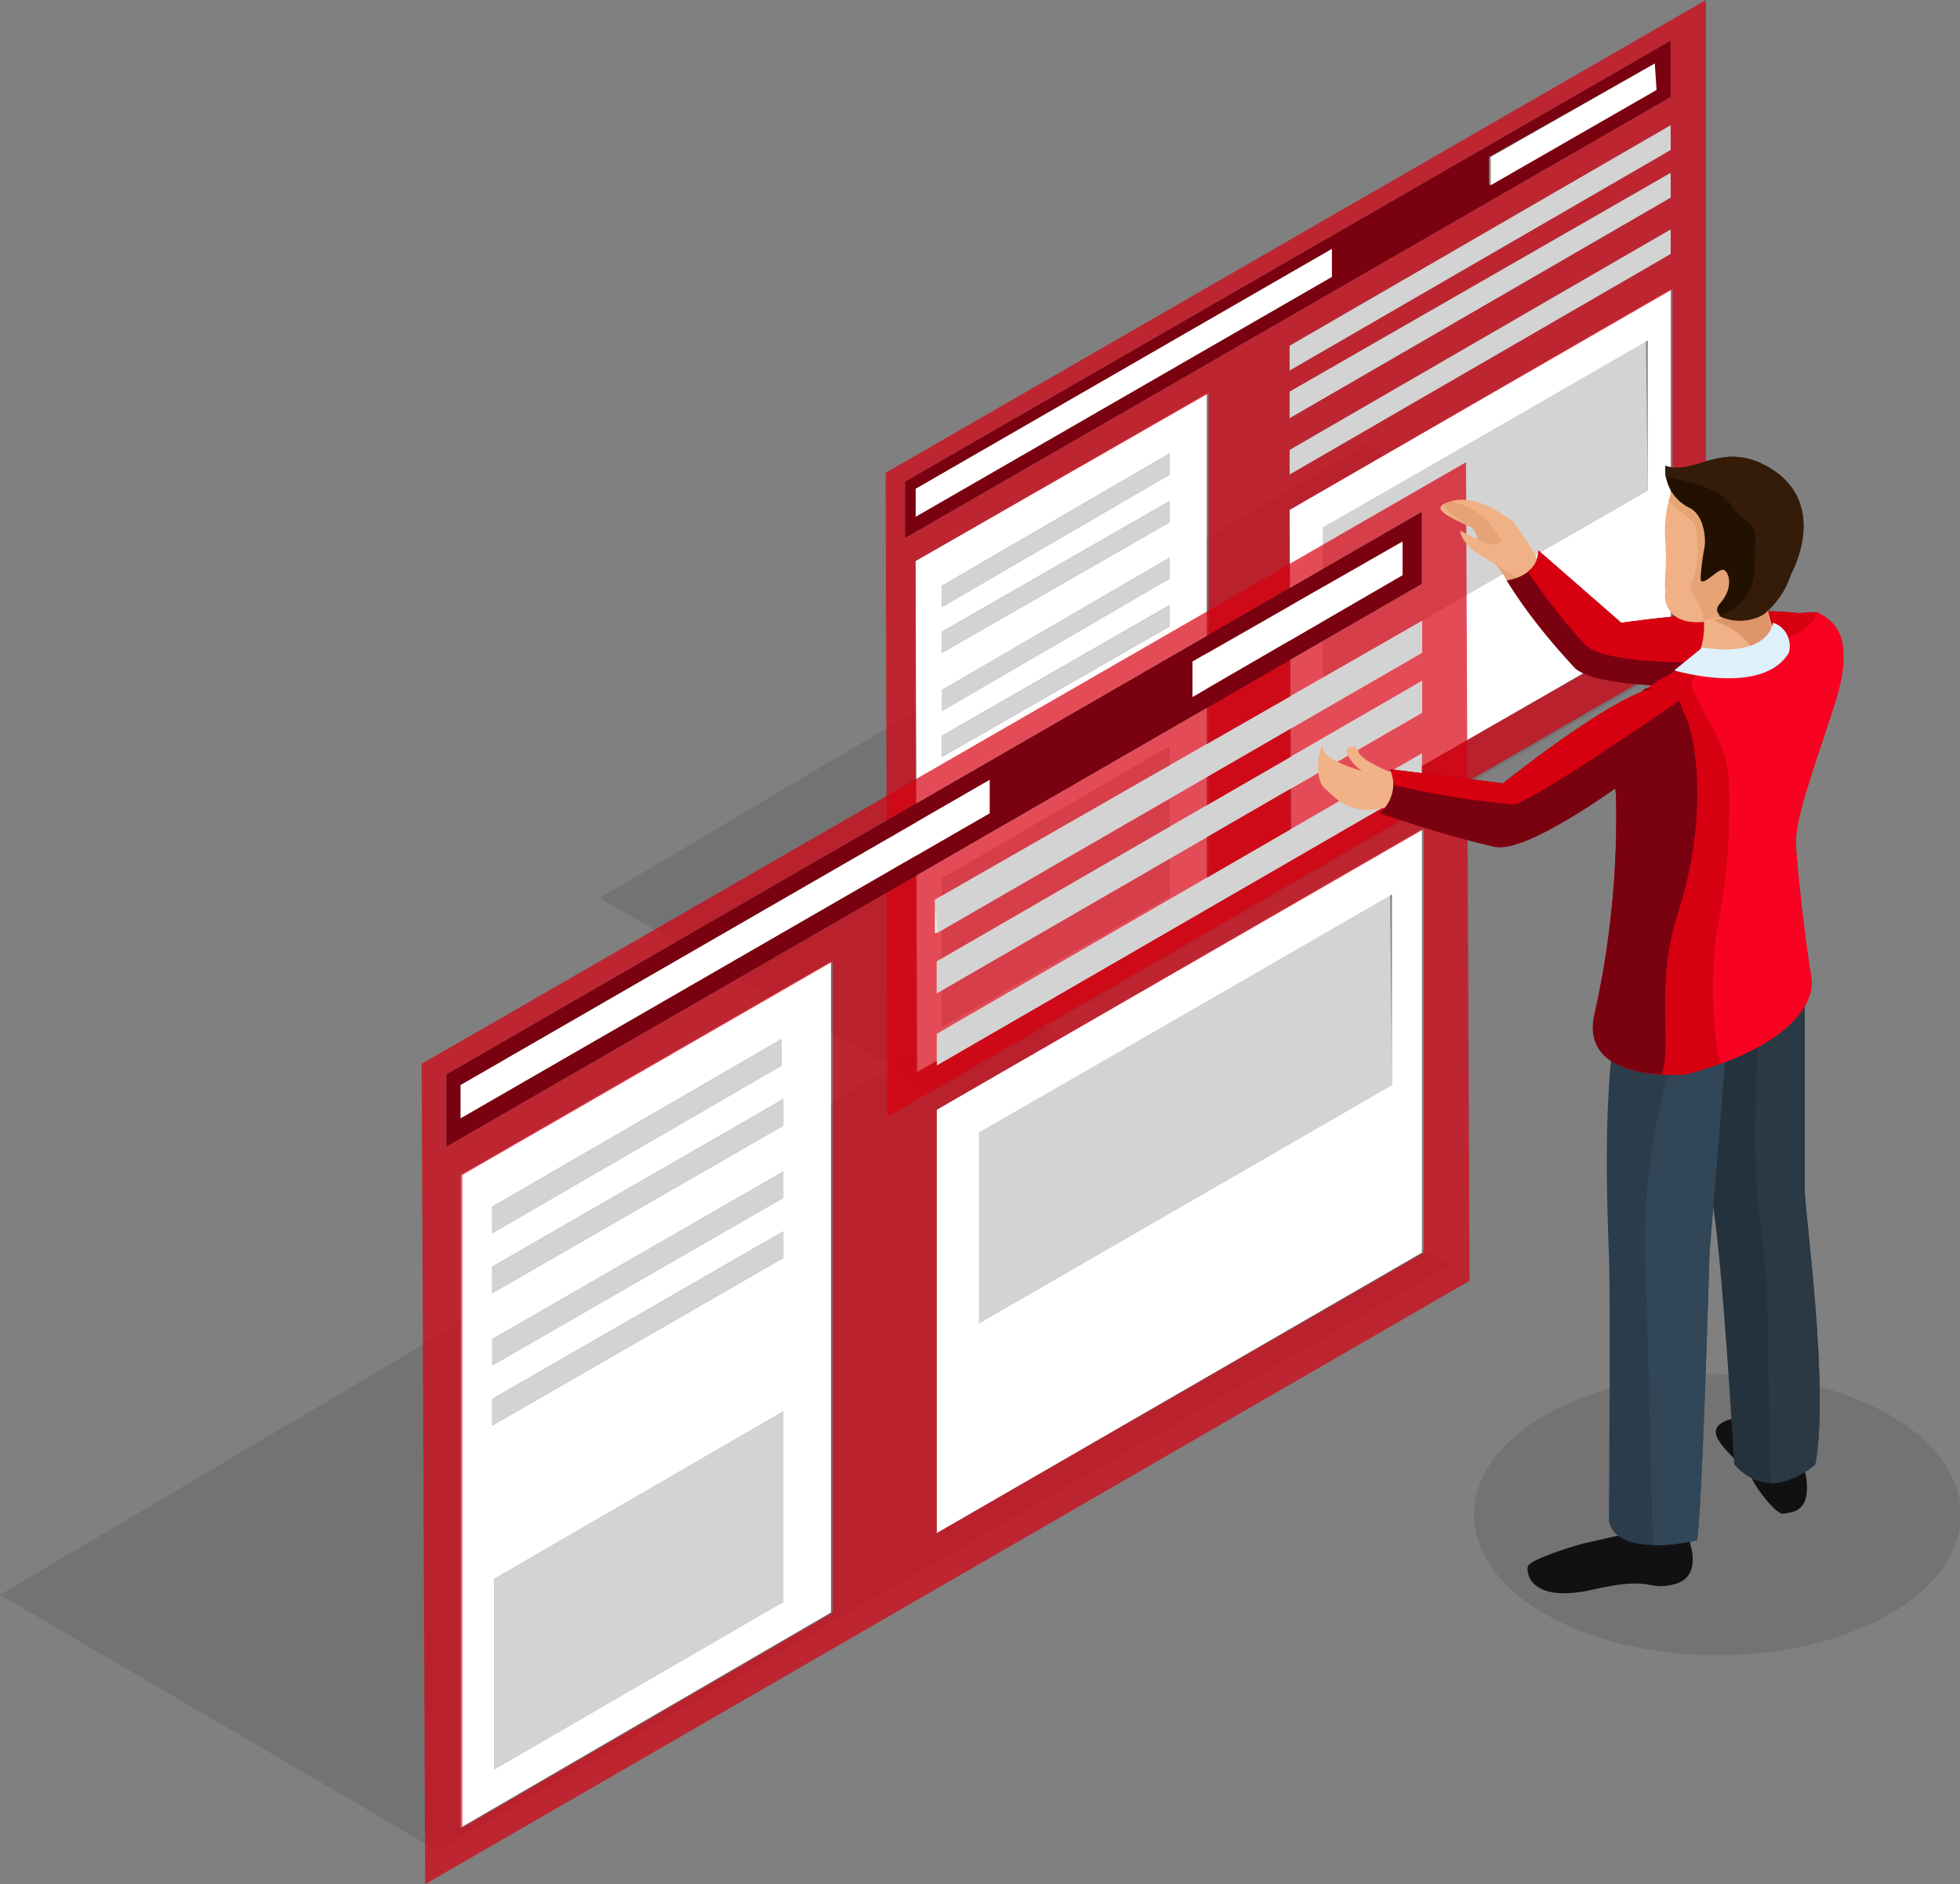 <?xml version="1.0" encoding="utf-8"?>
<!-- Generator: Adobe Illustrator 24.0.0, SVG Export Plug-In . SVG Version: 6.00 Build 0)  -->
<svg version="1.1" xmlns="http://www.w3.org/2000/svg" xmlns:xlink="http://www.w3.org/1999/xlink" x="0px" y="0px"
	 viewBox="0 0 111.1 106.8" style="enable-background:new 0 0 111.1 106.8;" xml:space="preserve">
<rect x="0" y="0" width="111.1" height="106.8" fill="#808080" stroke="none"/>
<style type="text/css">
	.st0{opacity:0.1;}
	.st1{fill:#D3D3D3;}
	.st2{fill:#FFFFFF;}
	.st3{opacity:0.7;}
	.st4{fill:#D70010;}
	.st5{fill:#7A0110;}
	.st6{fill:#F1B287;}
	.st7{fill:#EFB185;}
	.st8{fill:#E6A376;}
	.st9{fill:#111114;}
	.st10{fill:#24323D;}
	.st11{fill:#2B3C4B;}
	.st12{fill:#314656;}
	.st13{fill:#2A3944;}
	.st14{fill:#F70321;}
	.st15{fill:#DD9569;}
	.st16{fill:#221101;}
	.st17{fill:#341C09;}
	.st18{fill:#DEF0F9;}
	.st19{display:none;}
	.st20{display:inline;}
	.st21{fill:#101010;}
</style>
<g id="Layer_1">
	<title>16</title>
	<g id="Layer_2_1_">
		<g id="Layer_1-2">
			<g class="st0">
				<polygon points="0,90.4 24.8,104.9 82.2,71.7 56.8,56.8 				"/>
			</g>
			<g class="st0">
				<polygon points="34,50.9 53,61.9 96.8,36.6 77.4,25.2 				"/>
			</g>
			<polygon class="st1" points="66.3,31.6 66.3,32.8 53.4,40.3 53.4,39.1 			"/>
			<polygon class="st1" points="93.3,19.3 93.4,27.8 75,38.4 75,29.9 			"/>
			<path class="st2" d="M73.1,28.9l21.6-12.5v18.9L73.2,47.7L73.1,28.9z M93.4,27.8v-8.5L75,29.9v8.5C75,38.4,93.4,27.8,93.4,27.8z"
				/>
			<polygon class="st1" points="94.7,13 94.7,14.4 73.1,26.9 73.1,25.5 			"/>
			<polygon class="st1" points="66.3,42.3 66.3,50.8 53.4,58.2 53.4,49.8 			"/>
			<path class="st2" d="M51.9,31.8l16.5-9.5v29L52,60.8L51.9,31.8z M66.3,50.8v-8.5l-12.9,7.5v8.4C53.4,58.2,66.3,50.8,66.3,50.8z
				 M66.3,26.9v-1.2l-12.9,7.5v1.2C53.4,34.4,66.3,26.9,66.3,26.9z M66.3,32.8v-1.2l-12.9,7.5v1.2L66.3,32.8z M66.3,35.5v-1.2
				l-12.9,7.4v1.2L66.3,35.5z M66.3,29.6v-1.2l-12.9,7.4V37L66.3,29.6z"/>
			<g class="st3">
				<path class="st4" d="M50.2,26.8L96.7,0v36.5L50.3,63.3L50.2,26.8z M68.5,51.3v-29l-16.6,9.5v29L68.5,51.3L68.5,51.3z M94.8,35.3
					V16.4L73.1,28.9v18.8L94.8,35.3z M94.7,5.5V2.3l-43.4,25v3.2L94.7,5.5z M94.7,8.5V7.1L73.1,19.6V21L94.7,8.5z M94.7,11.2V9.8
					L73.1,22.2v1.5L94.7,11.2z M94.7,14.4V13L73.1,25.5v1.4L94.7,14.4z"/>
			</g>
			<polygon class="st1" points="94.7,9.8 94.7,11.2 73.1,23.7 73.1,22.2 			"/>
			<polygon class="st2" points="51.9,29.3 75.5,15.7 75.5,14.1 51.9,27.7 			"/>
			<path class="st5" d="M94.7,5.5V2.3l-43.4,25v3.2L94.7,5.5z M93.8,3.6v1.5l-9.4,5.4V8.9L93.8,3.6L93.8,3.6z M75.5,14.1v1.6
				L51.9,29.3v-1.6L75.5,14.1z"/>
			<polygon class="st2" points="93.8,3.6 93.9,5.1 84.5,10.5 84.5,8.9 			"/>
			<polygon class="st1" points="94.7,7.1 94.7,8.5 73.1,21 73.1,19.6 			"/>
			<polygon class="st1" points="66.3,34.3 66.3,35.5 53.4,42.9 53.4,41.7 			"/>
			<polygon class="st1" points="66.3,28.4 66.3,29.6 53.4,37 53.4,35.8 			"/>
			<polygon class="st1" points="66.3,25.7 66.3,26.9 53.4,34.4 53.4,33.2 			"/>
			<polygon class="st1" points="44.4,66.4 44.4,67.9 27.9,77.4 27.9,75.9 			"/>
			<polygon class="st1" points="78.8,50.7 78.9,61.5 55.5,75 55.5,64.2 			"/>
			<path class="st2" d="M53.1,62.9L80.6,47v24L53.1,86.9V62.9z M78.9,61.5V50.7L55.5,64.2V75C55.5,75,78.9,61.5,78.9,61.5z"/>
			<polygon class="st1" points="80.6,42.7 80.6,44.5 53.1,60.4 53.1,58.6 			"/>
			<polygon class="st1" points="44.4,80 44.4,90.8 28,100.3 28,89.5 			"/>
			<path class="st2" d="M26.1,66.6l21-12.1v36.9l-21,12.2L26.1,66.6z M44.4,90.8V80L28,89.5v10.8L44.4,90.8z M44.3,60.4v-1.5
				l-16.4,9.5v1.5C27.9,69.9,44.3,60.4,44.3,60.4z M44.4,67.9v-1.5l-16.5,9.5v1.5L44.4,67.9z M44.4,71.3v-1.5l-16.5,9.5v1.5
				L44.4,71.3z M44.4,63.8v-1.5l-16.5,9.5v1.5L44.4,63.8z"/>
			<g class="st3">
				<path class="st4" d="M23.9,60.3l59.2-34.1l0.2,46.4l-59.2,34.2L23.9,60.3z M47.2,91.4V54.5l-21,12.1v37L47.2,91.4z M80.7,71V47
					L53.1,62.9v24L80.7,71z M80.6,33.1V29L25.3,60.9V65L80.6,33.1z M80.6,37v-1.8L53,51v1.9L80.6,37z M80.6,40.4v-1.8L53.1,54.5v1.8
					L80.6,40.4z M80.6,44.5v-1.8L53.1,58.6v1.8L80.6,44.5z"/>
			</g>
			<polygon class="st1" points="80.6,38.6 80.6,40.4 53.1,56.3 53.1,54.5 			"/>
			<polygon class="st2" points="26.1,63.4 56.1,46.1 56.1,44.2 26.1,61.5 			"/>
			<path class="st5" d="M80.6,33.1V29L25.3,60.9V65L80.6,33.1z M79.5,30.7v1.9l-11.9,6.9v-2C67.6,37.5,79.5,30.7,79.5,30.7z
				 M56.1,44.2v1.9l-30,17.3v-1.9L56.1,44.2z"/>
			<polygon class="st2" points="79.5,30.7 79.5,32.6 67.6,39.5 67.6,37.5 			"/>
			<polygon class="st1" points="80.6,35.2 80.6,37 53.1,52.9 53,51 			"/>
			<polygon class="st1" points="44.4,69.8 44.4,71.3 27.9,80.8 27.9,79.3 			"/>
			<polygon class="st1" points="44.4,62.3 44.4,63.8 27.9,73.3 27.9,71.8 			"/>
			<polygon class="st1" points="44.3,58.9 44.3,60.4 27.9,69.9 27.9,68.4 			"/>
			<path class="st6" d="M78.9,43.8c0,0-1.8-0.7-1.9-1.2s-0.9-0.3-0.6,0.2c0.2,0.4,0.5,0.7,0.8,0.9c0,0-2.2-0.6-2.2-1.3
				s-0.7,1.6,0.1,2.3s1.5,1.7,4.1,0.9C79.4,45,79.3,44.3,78.9,43.8z"/>
			<path class="st7" d="M87.2,31.8c-0.4-0.8-0.9-1.5-1.4-2.2c-0.4-0.3-2-1.6-3.5-1.2s-0.1,0.9,1.1,1.5c0.6,0.2,1,0.7,1.2,1.3
				c0.3,0.7,0.6,1.5,1.1,2.1C86.1,33.7,87.2,31.8,87.2,31.8z"/>
			<path class="st8" d="M85.7,33.2c-0.4-0.4-0.9-1.4-1.5-1.7s-0.3-1.3-0.8-1.6s-1.6-1-1.5-1.3s1.5-0.2,2.8,1.4
				c0.6,0.9,1.1,1.9,1.5,2.9C85.9,33.2,85.8,33.4,85.7,33.2z"/>
			<path class="st7" d="M86.2,32.9l-2.7-1.7c-0.6-0.5-0.8-1.1-0.7-1.1s2.1,1.3,2.3,0.5S86,32.6,86.2,32.9z"/>
			<path class="st5" d="M103.6,35.5c0,0,0.9,2.6-2.6,3.1s-10.3,0.5-11.7-0.7c-1.4-1.5-2.8-3.2-3.9-5c0,0,1.8-0.2,1.8-1.7l4.7,4.1
				C91.9,35.3,103,33.7,103.6,35.5z"/>
			<path class="st4" d="M103.6,35.5c-0.6-1.8-11.7-0.2-11.7-0.2l-4.7-4.1c0,0.5-0.2,0.9-0.6,1.2c1,1.5,2.1,2.9,3.3,4.2
				c1.4,1.2,8.2,1.1,11.7,0.6c0.8,0,1.5-0.3,2.1-0.8C103.8,36.1,103.7,35.8,103.6,35.5z"/>
			<g class="st0">
				<path d="M107.1,80.2c5.4,3.1,5.4,8.2,0,11.3s-14.1,3.1-19.5,0s-5.4-8.2,0-11.3S101.7,77.1,107.1,80.2z"/>
			</g>
			<path class="st9" d="M98.3,80.4c0,0-1.3,0.2-1,1s1.8,1.9,2,2.4s1.4,2.1,1.8,2s1.5,0,1.3-1.9S100,80.4,98.3,80.4z"/>
			<path class="st9" d="M95.8,87.5c0,0,0.7,1.9-0.9,2.3s-1.1-0.5-4.6,0.3s-3.8-0.9-3.7-1.3s2.4-1.1,3.1-1.3l2.2-0.5h4L95.8,87.5z"/>
			<path class="st10" d="M102.3,55v12.5c0,1.2,1.4,11.1,0.6,15.5c0,0-2.5,2.4-4.6,0c0,0-0.7-12.4-1.3-15.2s-0.4-11.4-0.4-11.4
				L102.3,55z"/>
			<path class="st11" d="M98,56.6c0,0-0.5,7.2-1.1,14.4c0,0-0.4,14.2-0.7,16.3c0,0-4.6,1.1-5-1.1c0,0,0.1-12.5,0-15.1
				s-0.4-9.9,0.6-14.1S98,56.6,98,56.6z"/>
			<path class="st12" d="M96.2,87.3c0.3-2.1,0.7-16.3,0.7-16.3c0.4-4.8,0.8-9.7,1-12.3L95,59.4c-1.4,4.3-2,8.9-1.7,13.4
				c0.2,6.2,0.3,12.3,0.4,14.8C94.5,87.6,95.4,87.5,96.2,87.3z"/>
			<path class="st13" d="M102.9,83c0.8-4.4-0.6-14.3-0.6-15.5V55.1L99.8,57c0,0-0.7,8,0,12.5s0.3,12.3,0.6,14.6
				C101.3,84,102.2,83.6,102.9,83z"/>
			<path class="st4" d="M103,34.7c0,0,2.3,1.2,1,5.2s-2.3,6.6-2.2,8.1c0.2,2.5,0.5,5.1,0.9,7.6c0,0,0.4,3.3-7.1,5.3
				c0,0-6.2,0.6-5.2-3.5c0.9-4,1.3-8.2,1.2-12.3c-0.1-1.6-1.1-4.7,2.9-6.8S100.5,34.6,103,34.7z"/>
			<path class="st5" d="M91.6,45.1c0.1,4.1-0.3,8.3-1.2,12.3c-0.7,2.8,2,3.4,3.8,3.5c0.6-1.8-0.4-5.1,0.9-9.1s1.4-8.2,0.6-10.8
				c-0.3-1.1-1.3-1.9-2.4-2C90.7,41.1,91.5,43.7,91.6,45.1z"/>
			<path class="st14" d="M102.7,55.6c-0.4-2.5-0.7-5.1-0.9-7.6c-0.1-1.5,0.9-4.1,2.2-8.1s-0.2-4.8-1-5.2c-0.4,2-7.3,2.8-7.1,4.1
				s2,2.9,2.1,5.5c0.1,2.9-0.1,5.7-0.7,8.5c-0.3,2.5-0.3,5,0.2,7.5C103.1,58.3,102.7,55.6,102.7,55.6z"/>
			<path class="st7" d="M100.2,32.7c-0.2,1.2,0,2.3,0.5,3.4c0.6,1.2-4.3,2.3-4.5,1.2c0.6-1.3,0.5-2.8-0.2-4
				C95.4,32.1,100.2,32.7,100.2,32.7z"/>
			<path class="st15" d="M100.6,36.2c-0.4-1-0.5-2-0.5-3L96.5,35l0,0c0.2,0,2.6,0.6,3.1,2.4C100.4,37.1,100.9,36.7,100.6,36.2z"/>
			<path class="st7" d="M95,27.2c-0.5,1.1-0.7,2.3-0.6,3.5c0.1,1.8-0.1,2.1,0,2.9c-0.1,0.4,0.1,0.9,0.4,1.2c0.5,0.5,1.6,0.7,3.2,0.1
				s3.7-3.2,3-5.5S97.7,25.3,95,27.2z"/>
			<path class="st8" d="M100.9,31.9c-0.8-1.6-1.6-3.1-2.6-4.6c-0.4-0.4-0.8-0.7-1.3-0.9c-0.7,0.1-1.4,0.3-2,0.8l-0.4,1.2
				c0.4,0.5,1.3,1,1.5,1.4c0.2,1.1,0.2,2.2-0.2,3.2c-0.3,0.6,0.9,1.6,0.6,2.2l0,0l1.5-0.4C99.3,34.3,100.4,33.2,100.9,31.9z"/>
			<path class="st16" d="M94.4,26.4c-0.1,1,0.5,2,1.4,2.4c0.9,0.5,0.9,2,0.8,2.3c-0.1,0.6-0.2,1.2-0.2,1.8c0.2,0.3,1-0.7,1.3-0.6
				s0.6,1-0.2,1.9s1.4,1.3,2.5,0.6c0.7-0.6,1.2-1.3,1.5-2.2c1.1-2.2,1.2-4.8-1.4-6.2S96,27,94.4,26.4z"/>
			<path class="st17" d="M100,34.8c0.7-0.6,1.2-1.3,1.5-2.2c1.1-2.2,1.2-4.8-1.4-6.2s-4.1,0.6-5.7,0V27c0.9,0.2,3.1,0.6,3.7,1.6
				s1.5,0.8,1.4,2.2c-0.1,1.4,0.3,3.3-2.1,4.1C98.2,35.3,99.2,35.3,100,34.8z"/>
			<path class="st18" d="M96.5,36.7L94.9,38c0,0,5,1.5,6.5-1c0.2-0.7-0.2-1.5-0.9-1.7C100.5,35.3,100.3,37.3,96.5,36.7z"/>
			<path class="st5" d="M94.7,39.1c0,0,2,1.7-0.7,3.8s-7.6,5.5-9.3,5.1c-2.2-0.5-4.4-1.2-6.5-1.9c0.7-0.6,1-1.6,0.6-2.5l6.4,0.8
				C85.2,44.4,93.4,37.8,94.7,39.1z"/>
			<path class="st4" d="M94.7,39.1c-1.3-1.3-9.5,5.3-9.5,5.3l-6.4-0.8c0.1,0.3,0.2,0.6,0.2,0.9c2.2,0.5,4.5,0.9,6.8,1.1
				c1.1-0.2,7.8-4.8,9.4-5.9C95.1,39.5,94.9,39.3,94.7,39.1z"/>
		</g>
	</g>
</g>
<g id="Layer_2" class="st19">
	<g id="Layer_2_2_" class="st20">
		<rect x="-94.8" y="34.1" class="st4" width="66.7" height="34.6"/>
		<rect x="-94.8" y="-9.1" class="st5" width="66.7" height="34.6"/>
		<rect x="-94.8" y="74.4" class="st21" width="66.7" height="34.6"/>
	</g>
</g>
</svg>

